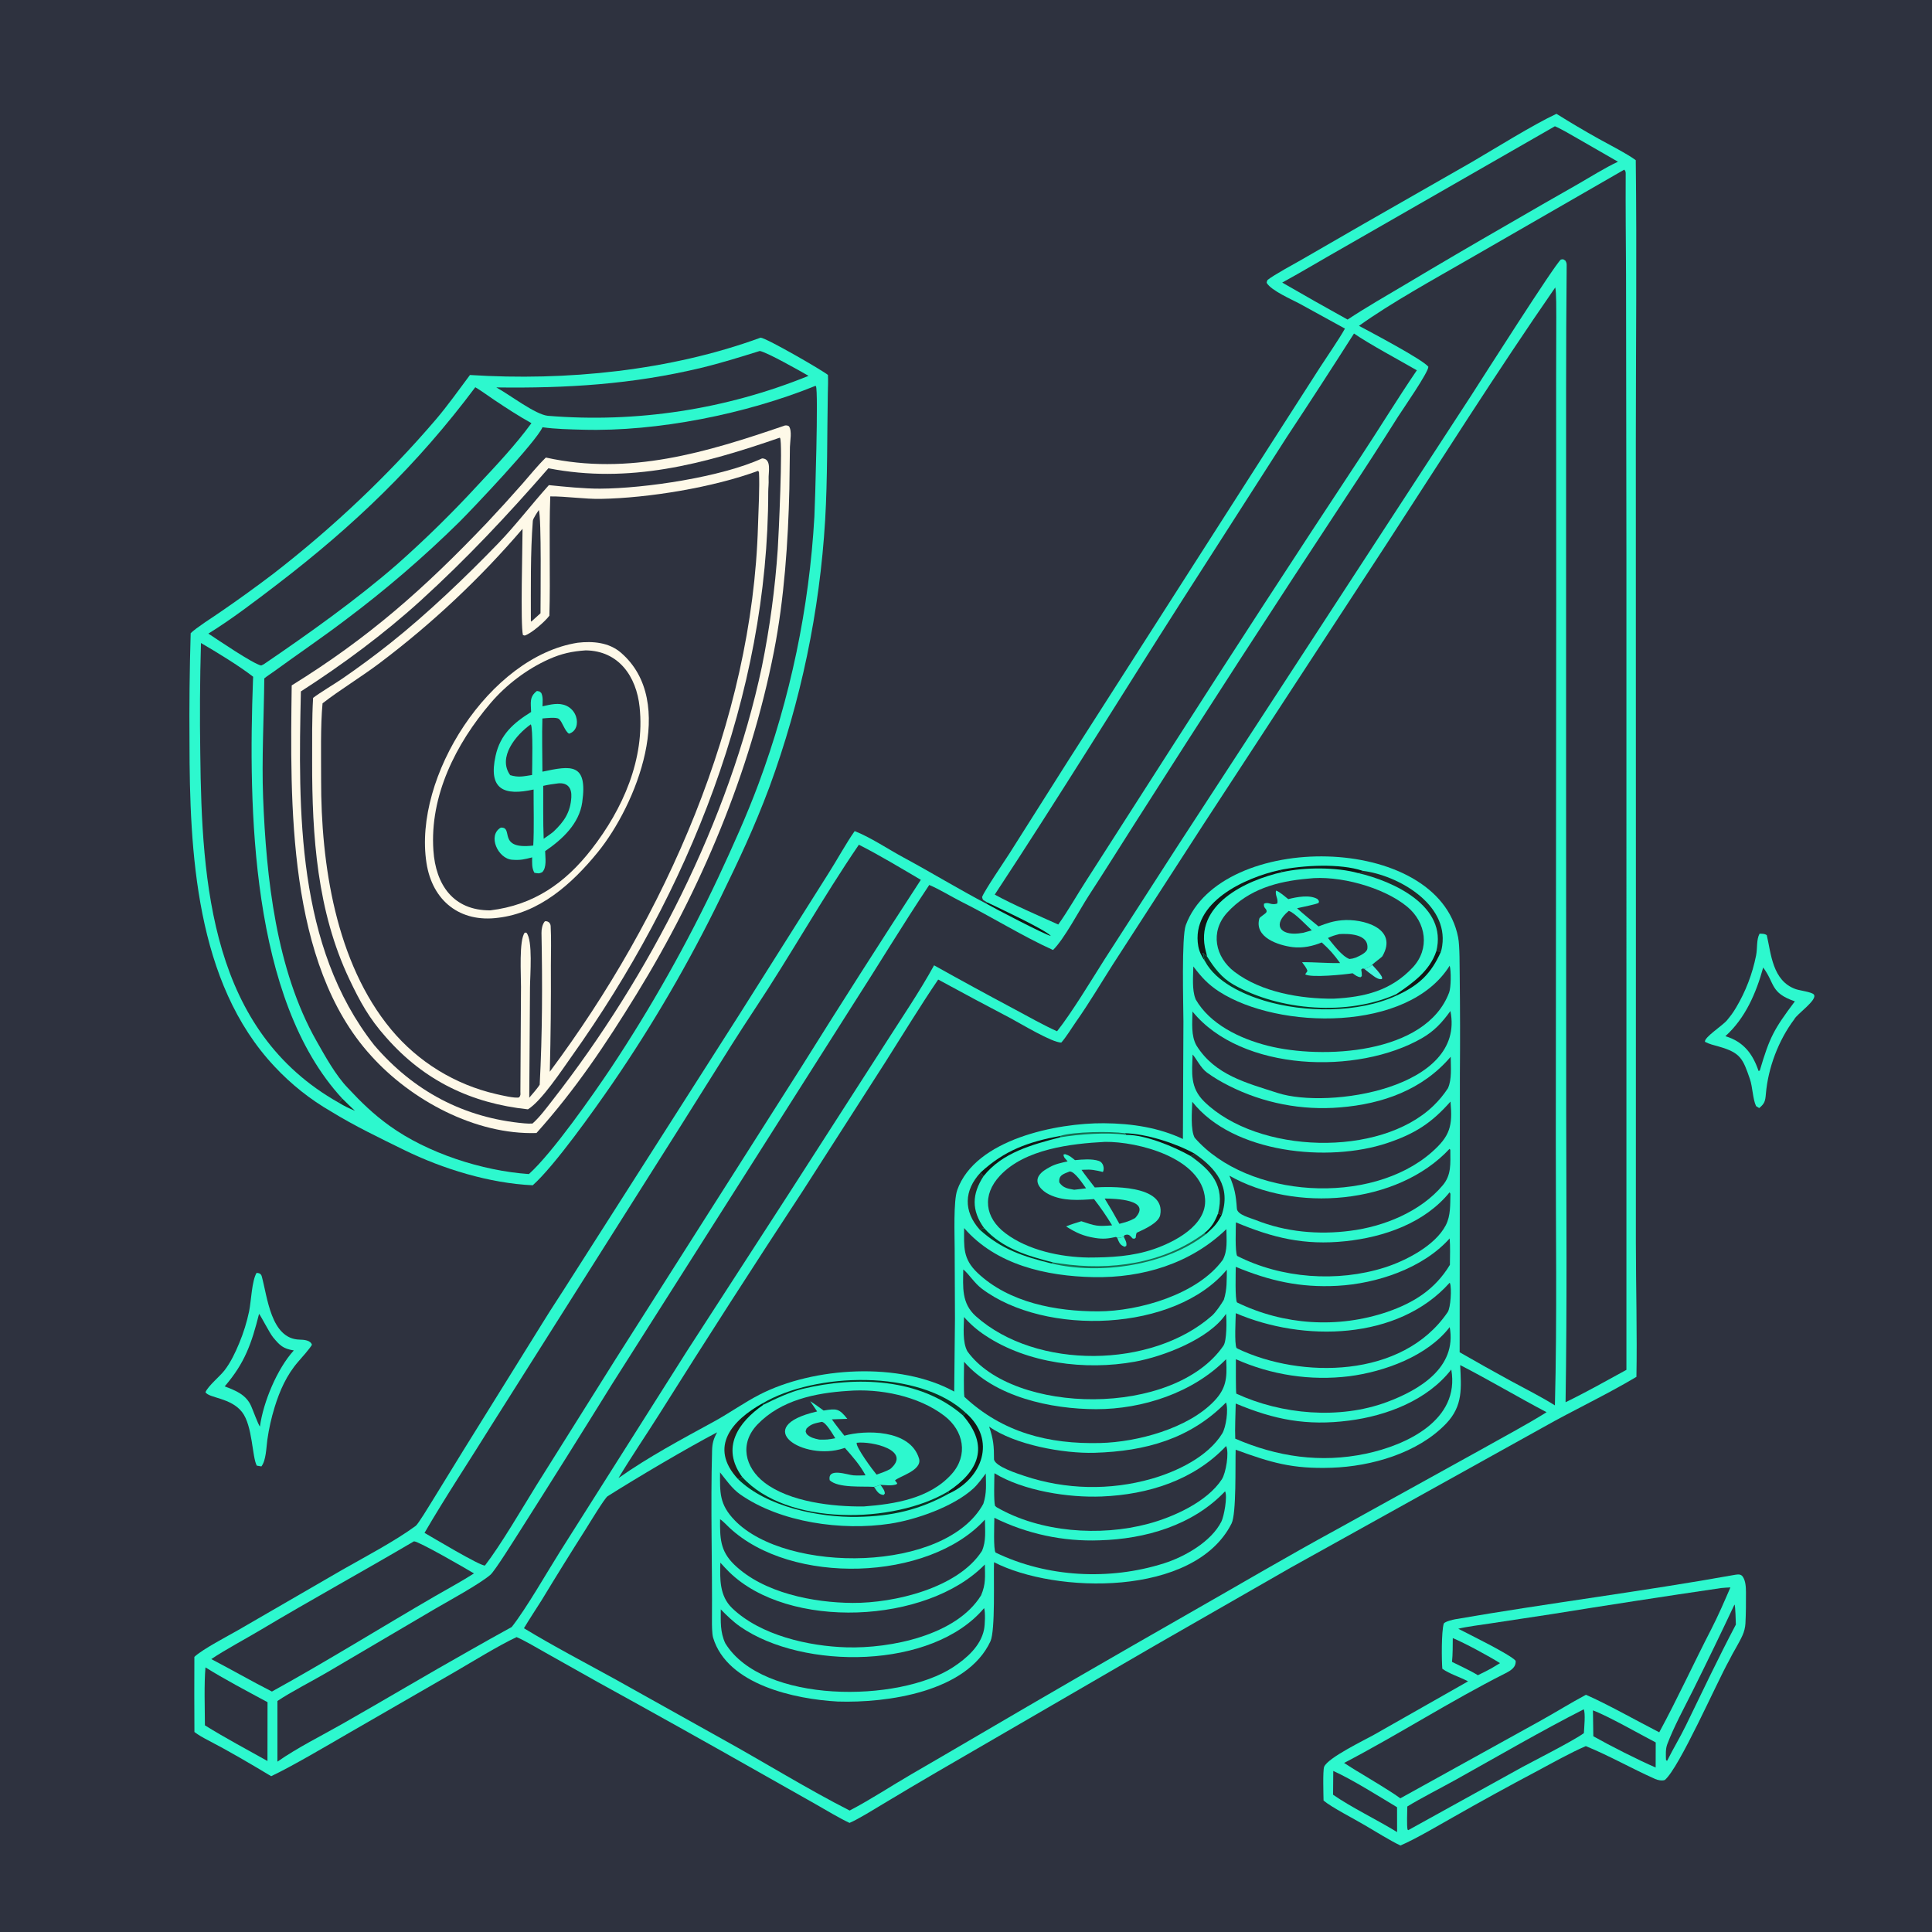 <?xml version="1.0" encoding="utf-8" ?><svg xmlns="http://www.w3.org/2000/svg" xmlns:xlink="http://www.w3.org/1999/xlink" width="1024" height="1024" viewBox="0 0 1024 1024"><path fill="#2E323F" d="M0 0L1024 0L1024 1024L0 1024L0 0Z"/><path fill="#2DF8CE" d="M712.851 174.165L688.592 160.833C684.947 158.866 673.944 154.122 671.427 150.027C671.184 149.633 671.628 148.882 671.825 148.375C675.398 145.59 685.902 139.903 690.297 137.398L722.176 119.003L780.469 85.678C792.309 78.757 812.716 66.035 824.957 60.326C832.3 64.923 839.758 69.335 847.322 73.558C852.331 76.326 862.795 81.724 866.988 84.91C867.584 134.268 867.031 185 867.023 234.416L867.063 485.919L867.047 658.548C867.054 681.514 867.768 707.068 867.339 729.762C851.132 739.419 834.199 747.297 817.839 756.54L684.269 830.784L612.855 871.736L496.982 938.981C487.205 944.675 477.471 950.443 467.781 956.284C463.296 958.963 454.712 964.324 450.264 966.176C444.602 963.512 438.003 959.5 432.493 956.36L404.398 940.475C375.312 923.978 346.122 907.665 316.83 891.538L289.24 876.021C285.185 873.747 277.864 869.384 273.804 867.704C264.694 871.919 250.033 880.943 241.092 886.132L184.62 918.7C174.188 924.742 154.441 936.401 143.726 941.421C132.576 934.742 121.488 928.185 109.945 922.196C107.465 920.91 105.294 919.681 103.047 917.995C102.967 904.726 102.958 891.458 103.02 878.189C107.129 874.228 120.595 867.23 126.164 864.028L181.648 831.899C193.489 825.147 209.292 816.87 220.368 808.722C221.633 807.791 227.562 798.001 228.893 795.854L245.844 768.3L287.617 701.098C292.387 693.3 297.675 685.489 302.561 677.68L391.813 537.798L438.851 463.315C443.227 456.508 448.633 446.627 453 440.5C461.422 443.795 470.771 450.111 478.878 454.48C493.524 462.373 508.269 471.368 522.943 479.057L523.242 478.29C520.987 476.83 520.94 477.356 520.519 475.467C521.681 472.197 532.21 456.764 534.936 452.5L565.979 403.448L672.348 237.225L699.707 194.6C703.449 188.801 709.585 179.989 712.851 174.165Z"/><path fill="#111715" d="M523.242 478.29C528.939 481.045 553.898 492.643 556.992 496.082C554.005 495.501 527.014 481.409 522.943 479.057L523.242 478.29Z"/><path fill="#2E323F" d="M824.321 152.349C824.948 154.912 824.851 164.926 824.863 167.938L824.786 200.846L824.828 319.185L824.614 603.982C824.553 650.242 825.334 698.774 824.13 744.877C816.778 740.272 808.317 736.007 800.633 731.849C791.58 726.907 782.583 721.864 773.642 716.722L773.771 569.056C773.919 551.952 773.89 534.847 773.686 517.743C773.587 512.396 773.762 501.545 772.844 496.834C761.982 441.101 647.002 440.358 628.488 490.355C626.197 496.544 627.197 531.952 627.235 541.437L626.964 603.686C614.391 597.758 600.227 595.442 585.006 595.337C560.389 595.166 516.895 603.699 507.348 630.782C505.291 636.614 505.982 654.529 505.994 661.822L506.148 699.007L505.754 737.568C476.935 721.643 431.22 724.437 402.525 739.202C394.479 743.342 386.493 749.037 378.431 753.444C361.344 762.784 343.726 772.173 327.814 783.405C334.73 771.903 342.348 760.762 349.51 749.402C374.409 709.791 399.709 670.434 425.406 631.336L469.236 562.979C478.359 548.597 487.759 533.143 497.258 519.178C510.054 526.156 522.908 533.027 535.818 539.79C541.182 542.658 557.542 552.565 562.497 552.587C565.128 549.657 568.15 544.631 570.483 541.312C577.356 531.531 583.429 521.232 589.863 511.145L637.511 437.452L734.193 289.432C763.982 243.597 793.186 197.321 824.321 152.349Z"/><path fill="#2E323F" d="M860.88 89.918C861.722 90.83 861.657 91.154 861.649 92.743C861.565 110.326 861.733 127.951 861.837 145.53L862.03 295.072L862.033 726.047C851.464 731.825 840.586 737.974 829.779 743.215C830.582 692.732 830.199 640.586 830.119 590.029L830.064 408.941L830.069 205.75C830.058 184.192 830.185 162.61 830.365 141.054C830.377 139.587 830.362 139.4 829.708 138.156C828.178 137.241 828.962 137.383 827.31 137.557C824.237 139.839 784.807 201.823 779.713 209.71L623.591 449.296L585.48 508.415C578.497 519.424 568.105 536.694 560.266 546.592C553.405 543.555 544.6 538.591 537.836 534.966C523.503 527.335 509.249 519.559 495.074 511.639C487.538 525.426 477.633 539.944 469.107 553.322L418.324 632.317L364.127 716.059L296.805 822.403C290.166 832.915 279.022 852.455 271.224 862.347C263.578 866.501 256.179 870.738 248.581 875.017C226.125 887.663 203.881 900.944 181.488 913.672C170.065 920.165 157.704 926.261 147.04 933.714L147.043 901.559C153.919 896.902 165.768 890.847 173.32 886.411L231.011 852.468C238.249 848.264 253.955 839.716 259.866 834.729C262.317 832.661 272.911 815.57 275.562 811.472C292 785.592 308.293 759.619 324.439 733.555L450.944 534.26C464.876 512.644 478.29 490.344 492.523 469.052C497.769 471.222 504.6 475.46 509.898 478.104C525.484 485.886 542.431 496.474 558.121 503.518C564.04 497.785 572.291 482.022 577.111 474.634C585.237 462.175 593.223 449.353 601.23 436.801C638.215 378.679 675.657 320.848 713.554 263.316C722.858 249.267 731.999 235.112 740.976 220.852C743.614 216.742 757.11 197.326 757.063 194.381C753.945 190.459 725.978 175.761 720.281 172.699C737.332 160.483 760.007 148.024 778.383 137.428L860.88 89.918Z"/><path fill="#2E323F" d="M773.932 723.53C789.177 731.343 804.44 740.464 819.724 748.502C808.938 755.251 796.159 762.007 784.912 768.36L708.349 810.709C682.547 824.745 655.613 840.635 629.983 855.229C591.861 876.997 553.863 898.981 515.99 921.179C505.082 927.604 494.286 933.85 483.361 940.202C472.256 946.658 461.878 953.564 450.349 959.622C428.83 948.736 404.377 933.632 382.856 921.754L326.4 890.212C310.163 881.258 293.535 872.61 277.701 862.998C280.595 858.159 284.002 853.001 287.042 848.204C294.69 835.576 302.478 823.032 310.403 810.576C312.192 807.73 320.495 794.016 322.041 793.038C337.901 783.003 364.096 767.558 380.08 759.16C378.168 762.663 377.52 764.902 377.411 768.901C376.587 798.872 377.573 828.869 377.349 858.85C377.332 861.068 377.356 865.98 377.968 868.016C385.472 892.996 421.465 900.61 443.988 901.847C470.184 902.701 512.477 896.798 524.963 869.915C527.618 863.988 526.547 836.3 526.856 828.001C559.253 844.717 633.031 846.588 652.742 807.503C655.391 802.253 654.65 776.136 654.925 768.379C673.764 775.254 684.928 778.637 705.813 777.933C726.859 777.223 751.489 770.201 766.453 754.561C775.608 744.993 774.445 735.507 773.932 723.53Z"/><path fill="#2E323F" d="M455.214 447.722C465.795 453.052 477.711 460.254 488.06 466.328C466.631 499.221 445.507 532.312 424.691 565.596L326.414 720.157L284.487 786.958C277.023 799.005 265.367 818.975 257.068 829.716C257.041 829.727 257.016 829.747 256.987 829.75C254.434 830.016 228.936 814.706 225.006 812.455C235.669 794.049 249.355 773.385 260.756 754.983L360.717 596.865L387.896 553.611C391.83 547.434 395.808 541.232 399.86 535.134C418.834 506.582 435.917 476 455.214 447.722Z"/><path fill="#2E323F" d="M717.644 176.771C725.665 182.336 741.781 190.947 750.954 196.263C740.473 211.669 731.011 227.219 720.802 242.679C686.604 294.437 652.785 346.445 619.348 398.697L575.909 466.469C571.05 473.949 565.957 482.991 560.896 490.018C550.425 485.291 537.053 479.546 527.232 474.164C560.842 423.167 593.698 369.647 626.644 318.07L682.122 231.506C694.121 213.364 705.962 195.118 717.644 176.771Z"/><path fill="#2DF8CE" d="M678.069 461.188C690.422 458.58 710.211 457.481 722.31 461.571C740.838 463.871 767.677 479.049 764.401 501.268C764.258 502.307 764.043 503.335 763.756 504.344C758.49 516.168 752.156 522.174 740.188 527.678C719.788 537.102 691.241 536.774 670.023 530.357C658.708 526.934 644.511 520.415 638.657 509.457C636.975 507.101 635.609 504.362 635.111 501.51C631.002 478.005 660.446 465.069 678.069 461.188Z"/><path fill="#212B2B" d="M722.31 461.571C740.838 463.871 767.677 479.049 764.401 501.268C764.258 502.307 764.043 503.335 763.756 504.344L761.262 504.185C767.382 480.211 738.434 467.017 719.838 462.745L721.992 462.236L722.31 461.571Z"/><path fill="#111715" d="M638.657 509.457C636.975 507.101 635.609 504.362 635.111 501.51C631.002 478.005 660.446 465.069 678.069 461.188L679.849 462.177C660.328 466.514 632.489 479.618 639.137 504.321C639.391 505.262 639.602 505.967 639.762 506.94C638.768 506.256 638.424 505.882 637.58 505.032L637.439 505.232L637.7 506.08L638.095 506.195L637.774 506.669C638.034 507.458 638.486 508.689 638.657 509.457Z"/><path fill="#0B3324" d="M638.657 509.457C638.486 508.689 638.034 507.458 637.774 506.669L638.095 506.195L637.7 506.08L637.439 505.232L637.58 505.032C638.424 505.882 638.768 506.256 639.762 506.94C643.495 512.966 647.553 518.316 653.8 521.87C678.397 535.865 714.516 538.45 740.149 526.88L740.188 527.678C719.788 537.102 691.241 536.774 670.023 530.357C658.708 526.934 644.511 520.415 638.657 509.457Z"/><path fill="#111715" d="M678.069 461.188C690.422 458.58 710.211 457.481 722.31 461.571L721.992 462.236L719.838 462.745C708.305 459.552 691.498 459.613 679.849 462.177L678.069 461.188Z"/><path fill="#111715" d="M761.262 504.185L763.756 504.344C758.49 516.168 752.156 522.174 740.188 527.678L740.149 526.88C748.861 520.953 757.799 514.604 761.262 504.185Z"/><path fill="#2E323F" d="M693.2 465.703C709.305 463.704 733.324 470.166 745.897 480.616C755.946 488.969 757.957 502.939 748.801 512.743C737.175 525.191 723.112 528.496 706.847 529.321C689.461 529.454 668.609 525.956 654.352 515.118C644.073 507.304 641.206 493.841 650.439 483.706C661.706 471.336 677.005 467.113 693.2 465.703Z"/><path fill="#2DF8CE" d="M700.56 499.514C696.007 501.422 690.474 502.663 685.13 501.994C677.651 501.058 664.696 496.917 667.478 486.834C667.738 485.889 671.221 484.176 671.316 483.229C671.501 481.389 669.542 481.573 669.947 478.984C672.404 477.828 673.604 479.991 676.915 478.927C677.775 476.692 675.591 474.291 676.352 472.038C678.119 472.563 681.162 475.258 682.81 476.558C687.267 475.427 694.147 474.07 698.302 476.519C699.229 477.881 699.162 477.205 698.925 478.543C697.471 479.367 689.774 480.823 687.465 481.39C690.787 484.472 695.302 488.046 698.84 491.013C703.267 489.336 706.435 488.206 711.18 487.765C722.261 486.735 741.323 491.964 732.703 506.803C732.375 507.367 728.606 510.071 727.758 510.904L727.273 511.387C725.662 512.637 725.142 513.157 723.043 513.496L722.329 513.287L721.462 513.86C721.769 515.468 721.788 515.706 721.793 517.345L721.116 517.962C719.288 517.736 718.433 516.907 716.914 515.847C712.887 516.527 694.596 518.375 691.76 516.403L692.954 514.713C692.689 513.195 691.105 511.389 690.117 509.995C696.747 509.888 703.14 510.596 710.283 510.429C706.889 505.755 704.81 503.375 700.56 499.514Z"/><path fill="#2E323F" d="M709.894 495.087C714.055 494.837 725.689 494.69 724.722 502.843C724.474 504.926 720.35 506.798 718.508 507.57C717.014 508.071 716.828 508.093 715.256 508.29C711.251 506.893 706.609 500.497 703.837 497.155C706.306 496.013 707.238 495.763 709.894 495.087Z"/><path fill="#2E323F" d="M683.06 482.794C685.921 483.493 692.673 490.675 695.288 493.102L690.771 494.387C689.931 494.529 689.088 494.648 688.242 494.746C678.534 495.776 674.254 490.125 683.06 482.794Z"/><path fill="#43F6DD" d="M727.273 511.387C729.177 513.473 731.224 515.441 732.526 517.91L732.475 518.933C730.865 519.214 729.428 518.315 728.142 517.403C726.4 516.156 724.7 514.853 723.043 513.496C725.142 513.157 725.662 512.637 727.273 511.387Z"/><path fill="#2DF8CE" d="M404.158 743.796C431.972 727.33 487.199 725.598 511.943 748.92C528.371 763.292 520.54 783.6 503.1 791.552C487.313 800.328 472.673 803.637 454.505 803.978C434.076 804.361 406.307 798.751 391.138 783.921C375.366 766.866 388.223 752.641 404.158 743.796Z"/><defs><linearGradient id="gradient_0" gradientUnits="userSpaceOnUse" x1="400.568" y1="764.221" x2="385.106" y2="763.43"><stop offset="0" stop-color="#00160C"/><stop offset="1" stop-color="#332426"/></linearGradient></defs><path fill="url(#gradient_0)" d="M404.158 743.796L404.553 744.594C391.222 753.869 382.011 767.272 393.357 782.803L391.138 783.921C375.366 766.866 388.223 752.641 404.158 743.796Z"/><path fill="#0B3324" d="M404.158 743.796C431.972 727.33 487.199 725.598 511.943 748.92C511.305 749.5 511.088 749.832 510.351 750.167C487.531 730.275 453.632 729.35 425.51 736.108C418.832 737.712 410.658 741.536 404.553 744.594L404.158 743.796Z"/><path fill="#0B3324" d="M391.138 783.921L393.357 782.803C417.07 809.018 473.821 807.673 502.503 790.525L503.1 791.552C487.313 800.328 472.673 803.637 454.505 803.978C434.076 804.361 406.307 798.751 391.138 783.921Z"/><path fill="#111715" d="M511.943 748.92C528.371 763.292 520.54 783.6 503.1 791.552L502.503 790.525C518.689 779.849 524.604 766.564 510.351 750.167C511.088 749.832 511.305 749.5 511.943 748.92Z"/><path fill="#2E323F" d="M449.303 737.213C466.265 735.826 486.79 739.865 500.566 750.444C510.763 758.274 513.37 771.291 504.375 781.313C492.77 794.244 474.273 797.215 457.788 798.456C441.46 798.634 418.55 796.089 405.181 785.791C394.818 777.809 391.74 765.109 401.515 754.953C413.903 742.082 432.148 738.3 449.303 737.213Z"/><path fill="#2DF8CE" d="M429.427 742.664C431.879 744.191 434.191 745.915 436.53 747.611C443.379 746.502 444.724 746.467 449.088 752.019L440.92 752.283C442.974 755.249 445.289 758.108 447.525 760.948C458.255 757.903 482.413 757.401 487.1 773.041C489.008 779.409 476.16 782.602 474.359 784.687L475.56 786.156L475.132 786.755C471.861 787.665 470.172 787.124 466.666 787.002C465.369 787.475 464.638 787.791 463.278 788.087C457.611 787.637 444.292 788.865 439.763 784.566C438.454 777.614 449.234 781.75 452.335 781.962C454.481 782.109 456.604 782.028 458.754 781.954C455.6 776.167 452.081 772.305 447.789 767.393L447.1 767.627C425.84 774.643 397.294 756.32 433.101 748.094L429.427 742.664Z"/><path fill="#2E323F" d="M454.06 764.698C462.053 763.755 483.472 768.667 471.846 778.609C469.486 779.921 467.138 780.658 464.599 781.572C462.671 779.313 453.457 766.933 454.06 764.698Z"/><path fill="#2E323F" d="M435.489 753.611C437.787 753.729 441.511 760.431 442.718 762.301C438.695 763.049 438.265 763.083 434.221 763.014C431.476 762.416 429.59 762.03 427.559 760.102C426.815 758.206 426.85 759.143 427.458 757.191C429.888 754.598 432.075 754.388 435.489 753.611Z"/><path fill="#2DF8CE" d="M463.278 788.087C464.638 787.791 465.369 787.475 466.666 787.002C467.677 788.473 468.98 789.927 468.971 791.621L468.347 792.348C465.606 792.163 464.693 790.191 463.278 788.087Z"/><path fill="#2DF8CE" d="M561.945 602.036C568.903 599.802 588.441 599.528 596.114 600.628C607.393 600.849 623.223 605.943 633.074 611.401C644.593 619.227 652.564 629.127 647.51 644.023C644.674 649.306 643.377 650.218 639.165 654.151C617.914 670.749 583.206 675.829 557.332 669.673C542.522 666.029 530.762 662.213 519.293 651.767C510.543 641.976 510.911 630.926 519.713 621.474C532.482 609.658 544.954 605.25 561.945 602.036Z"/><defs><linearGradient id="gradient_1" gradientUnits="userSpaceOnUse" x1="520.517" y1="636.423" x2="513.534" y2="636.952"><stop offset="0" stop-color="#222B2A"/><stop offset="1" stop-color="#322F31"/></linearGradient></defs><path fill="url(#gradient_1)" d="M519.293 651.767C510.543 641.976 510.911 630.926 519.713 621.474L521.285 623.423C515.124 632.887 514.83 641.494 521.545 650.866L519.293 651.767Z"/><path fill="#212B2B" d="M633.074 611.401C644.593 619.227 652.564 629.127 647.51 644.023L645.603 643.132C649.234 628.405 642.142 620.587 631.044 612.71L633.074 611.401Z"/><path fill="#176F54" d="M638.347 653.588L639.165 654.151C617.914 670.749 583.206 675.829 557.332 669.673L558.078 669.091C559.397 669.302 560.718 669.506 562.039 669.703C588.484 673.625 616.475 669.817 638.347 653.588Z"/><path fill="#111715" d="M561.945 602.036L561.913 602.814C547.285 606.605 531.21 610.829 521.285 623.423L519.713 621.474C532.482 609.658 544.954 605.25 561.945 602.036Z"/><path fill="#111715" d="M596.114 600.628C607.393 600.849 623.223 605.943 633.074 611.401L631.044 612.71C622.164 607.721 607.189 601.444 596.943 601.507L596.114 600.628Z"/><path fill="#0B3324" d="M521.545 650.866C531.247 661.713 544.383 665.581 558.078 669.091L557.332 669.673C542.522 666.029 530.762 662.213 519.293 651.767L521.545 650.866Z"/><path fill="#176F54" d="M561.945 602.036C568.903 599.802 588.441 599.528 596.114 600.628L596.943 601.507C586.695 600.009 571.96 601.15 561.913 602.814L561.945 602.036Z"/><path fill="#111715" d="M645.603 643.132L647.51 644.023C644.674 649.306 643.377 650.218 639.165 654.151L638.347 653.588C642.123 650.631 643.922 647.432 645.603 643.132Z"/><path fill="#2E323F" d="M585.741 605.213C603.095 605.009 637.091 613.669 638.711 635.476C639.746 649.403 622.623 658.253 611.502 662.065C600.249 665.923 588.752 666.5 576.886 666.52C562.128 666.314 544.859 662.688 532.892 653.643C521.919 645.35 520.415 633.387 530.007 623.13C543.215 609.007 567.595 606.148 585.741 605.213Z"/><path fill="#2DF8CE" d="M565.863 615.567C564.532 613.916 563.868 613.686 563.657 611.94L564.485 611.717C567.061 612.526 567.697 613.249 569.764 614.904C573.638 614.543 578.646 614.074 582.398 615.302C584.698 616.055 585.548 619.148 584.585 621.17C580.216 620.158 578.626 619.733 574.162 619.995L573.238 620.055C575.189 622.935 578.088 626.5 580.253 629.365C587.248 628.985 618.195 627.565 614.915 644.035C614.079 648.234 606.38 651.576 602.466 653.394C602.083 654.316 602.034 655.056 601.952 656.045C601.006 656.727 601.547 656.576 600.308 656.408C598.746 654.746 598.344 653.934 596.051 654.639L595.626 655.503C594.067 655.94 593.751 656.138 592.121 656.052C591.917 655.899 591.713 655.747 591.508 655.594C587.437 656.504 584.704 656.808 580.638 656.175C574.145 655.165 570.468 653.43 565.042 650.037C567.711 648.909 570.368 648.136 573.129 647.282C580.872 649.837 581.386 650.074 589.445 649.468C586.525 644.64 583.323 639.988 579.857 635.535C571.882 636.135 563.373 636.726 555.961 633.044C552.458 631.335 547.902 627.162 550.774 622.98C552.19 620.917 554.287 619.767 556.43 618.569C559.374 616.923 562.588 616.281 565.863 615.567Z"/><path fill="#2E323F" d="M585.498 635.251C590.631 635.286 610.813 635.729 601.627 645.594C598.501 647.352 596.72 647.734 593.298 648.654C590.82 644.117 588.218 639.648 585.498 635.251Z"/><path fill="#2E323F" d="M566.997 620.888C569.792 620.969 573.944 627.561 575.628 629.826C573.576 630.122 571.42 630.349 569.353 630.6C565.96 629.976 563.451 629.706 561.463 626.708C560.98 622.792 563.837 622.165 566.997 620.888Z"/><path fill="#2DF8CE" d="M592.121 656.052C593.751 656.138 594.067 655.94 595.626 655.503C596.427 657.256 597.336 658.556 596.951 660.348L596.118 660.818C593.529 659.946 593.14 658.403 592.121 656.052Z"/><path fill="#2E323F" d="M824.124 66.927C826.766 67.916 833.732 72.023 836.461 73.582L857.553 85.717C850.526 88.992 843.07 93.741 836.265 97.636C823.703 104.766 811.178 111.964 798.692 119.229C780.776 129.526 762.946 139.972 745.203 150.565C735.103 156.561 723.985 162.929 714.247 169.377C702.637 162.952 691.089 156.417 679.604 149.772C690.324 143.916 700.661 137.667 711.278 131.659L824.124 66.927Z"/><path fill="#2E323F" d="M219.415 816.929C221.969 816.929 247.15 831.468 251.21 833.949C244.669 838.156 237.382 842.051 230.617 845.975C201.791 862.697 173.3 880.473 144.123 896.55C133.537 891.171 122.669 884.92 111.995 879.351C119.1 874.539 130.382 868.516 138.031 863.951C165.003 847.851 192.316 832.872 219.415 816.929Z"/><path fill="#2E323F" d="M521.593 852.341C522.354 854.578 522.047 861.269 521.559 863.674C519.781 872.494 512.241 878.995 505.152 883.653C476.484 902.49 404.223 903.214 384.413 870.956C381.628 864.972 382.023 859.442 382.025 852.993C385.183 856.253 388.638 859.591 392.39 862.193C425.609 885.232 494.152 884.966 521.593 852.341Z"/><path fill="#2E323F" d="M381.809 828.244C383.302 829.929 384.847 831.568 386.441 833.157C417.889 864.042 491.18 860.838 521.999 829.203C522.069 835.663 522.573 839.533 519.99 845.578C506.867 866.866 471.826 873.787 448.751 873.126C428.668 872.55 403.107 866.804 388.076 852.372C381.299 845.865 381.551 836.867 381.809 828.244Z"/><path fill="#2E323F" d="M768.783 583.87C769.99 596.754 768.612 602.13 758.782 610.753C726.428 639.133 661.457 635.341 633.204 603.027C630.918 598.827 631.778 588.988 631.927 583.953C653.58 611.426 704.251 616.235 735.233 605.851C749.936 600.923 758.678 595.304 768.783 583.87Z"/><path fill="#2E323F" d="M510.556 672.823C513.629 675.359 516.406 680.025 520.356 683.011C553.908 708.37 622.818 705.967 650.245 672.952C650.149 678.739 650.413 683.316 648.665 688.894C647.334 691.196 644.416 695.533 642.392 697.317C610.505 725.427 549.219 726.07 517.314 697.71C509.47 690.738 510.443 682.174 510.556 672.823Z"/><path fill="#2E323F" d="M381.655 805.239C382.987 806 385.325 808.497 386.562 809.657C419.392 840.438 492.145 838.241 522.029 805.419C522.082 811.242 522.761 816.738 520.463 822.018C507.822 841.746 473.874 849.711 451.946 849.584C431.189 849.463 404.607 844.314 389.111 829.226C381.558 821.873 381.601 814.978 381.655 805.239Z"/><path fill="#2E323F" d="M768.742 535.857C777.068 576.807 704.086 588.008 677.178 579.291C660.604 573.922 644.021 569.858 634.19 554.21C631.189 548.959 631.954 542.184 632.042 536.127C658.064 568.078 719.562 569.85 753.626 550.273C760.164 546.516 764.399 541.914 768.742 535.857Z"/><path fill="#2E323F" d="M649.868 720.39C649.899 720.833 649.925 721.277 649.948 721.721C650.371 730.325 649.914 735.892 643.61 742.519C629.668 757.174 602.738 764.326 583.243 764.827C555.699 765.534 531.397 759.258 511.14 740.351C510.665 737.57 510.945 725.029 510.971 721.755C527.254 740.497 557.161 746.882 581.032 746.895C605.596 746.909 632.346 738.184 649.868 720.39Z"/><path fill="#2E323F" d="M649.817 696.373C650.22 699.864 650.221 710.667 648.476 713.213C622.315 751.361 536.819 749.872 512.71 716.187C510.058 711.183 510.838 703.792 510.954 698.046C514.239 701.79 518.017 705.071 522.185 707.799C544.477 722.669 575.343 726.457 601.437 721.737C616.508 719.011 640.861 709.787 649.817 696.373Z"/><path fill="#2E323F" d="M632.11 558.919C633.792 560.648 636.46 566.118 639.662 568.436C643.549 571.251 647.166 573.382 651.459 575.532C669.639 584.707 690.008 588.655 710.299 586.938C732.82 585.119 754.002 577.607 768.901 560.1C768.93 565.412 769.598 572.172 767.415 576.822C765.204 580.208 762.614 583.332 759.696 586.133C731.188 613.625 666.69 611.566 638.328 583.928C630.623 576.419 631.794 568.603 632.11 558.919Z"/><path fill="#2E323F" d="M511.005 650.897C527.919 670.398 554.469 676.395 579.485 676.904C605.458 677.433 631.06 669.8 650.014 651.456C650.047 657.202 650.756 662.693 648.137 667.689C634.871 686.033 603.718 695.015 582.005 695.046C559.839 695.077 534.852 690.485 518.171 674.705C510.151 667.118 510.989 660.863 511.005 650.897Z"/><path fill="#2E323F" d="M768.359 511.837C769.193 514.604 769.062 523.401 768.104 525.973C755.776 559.04 700.457 561.493 671.973 554.266C656.79 550.413 641.29 542.75 633.773 529.767L633.566 529.219C631.754 524.541 632.392 517.465 632.486 512.242C636.739 517.816 640.242 521.737 646.205 525.579C677.655 545.845 746.37 547.126 768.359 511.837Z"/><path fill="#2E323F" d="M381.644 780.403C384.735 784.273 388.06 789.063 392.234 791.996C413.674 807.062 446.365 811.44 471.686 807.599C485.516 805.501 505.323 798.587 515.848 788.971C518.235 786.79 520.566 783.575 522.483 780.972C522.571 786.958 523.042 791.292 521.187 797.044C501.238 833.602 416.971 834.203 389.483 805.874C381.166 797.301 381.602 791.095 381.644 780.403Z"/><path fill="#2E323F" d="M649.865 766.433C651.604 769.907 649.733 780.792 647.612 784.051C639.776 796.093 621.758 804.134 608.504 807.664C582.942 814.474 551.311 812.206 528.21 798.849L527.393 798.135C526.639 795.658 527.014 784.252 527.069 780.84C542.48 790.199 566.23 793.894 584.002 793.166C608.546 792.16 632.695 784.604 649.865 766.433Z"/><path fill="#2E323F" d="M649.804 743.356C651.205 747.058 649.8 756.558 647.793 759.812C640.18 772.156 623.768 779.934 610.417 783.771C588.313 790.082 564.818 789.568 543.011 782.297C539.237 781.029 527.805 777.392 526.848 773.624C526.862 766.453 526.52 762.781 524.258 756.122C537.803 765.789 563.68 770.502 580.216 770.007C607.098 769.202 630.766 762.674 649.804 743.356Z"/><path fill="#2E323F" d="M649.324 790.422C650.68 793.11 648.753 803.703 647.367 806.455C641.974 817.166 627.91 825.112 616.956 828.594C588.131 837.756 554.993 836.099 527.694 822.899C526.435 821.535 527.005 807.547 527.032 804.466C544.312 813.01 563.447 817.114 582.711 816.409C607.047 815.739 632.192 808.479 649.324 790.422Z"/><path fill="#2E323F" d="M769.205 725.877C773.959 752.743 745.325 765.988 723.92 770.498C699.932 775.553 676.853 772.117 654.71 762.525C654.47 757.385 654.861 749.241 654.957 743.897C675.481 752.499 692.581 755.831 714.994 752.95C735.009 750.377 756.495 742.207 769.205 725.877Z"/><path fill="#2E323F" d="M768.356 656.389C768.71 660.759 768.524 665.958 768.478 670.403C760.563 683.422 749.505 690.424 735.243 695.355C709.088 704.206 680.5 702.401 655.667 690.331C654.517 689.062 654.97 674.292 654.98 671.459C672.968 678.891 688.989 682.557 708.733 681.511C729.567 680.407 754.12 672.314 768.356 656.389Z"/><path fill="#2E323F" d="M768.3 679.923L768.533 680.168C769.485 682.816 768.903 693.103 767.3 695.461C743.292 730.783 689.353 730.68 656.214 714.942L655.351 714.439C654.222 711.974 654.905 699.414 654.991 696.017C690.595 711.301 740.911 710.554 768.3 679.923Z"/><path fill="#2E323F" d="M768.377 703.391C772.264 724.823 752.304 736.745 734.961 743.163C709.949 752.419 679.353 749.776 655.258 738.658C654.94 736.9 655.047 723.084 655.039 720.408C673.855 728.814 694.605 731.939 715.063 729.448C733.751 727.029 756.491 718.828 768.377 703.391Z"/><path fill="#2E323F" d="M768.322 631.945L768.756 632.736C768.594 638.507 768.95 644.288 766.284 649.424C760.661 660.258 744.986 668.285 733.876 671.81C708.815 679.761 679.097 677.616 655.708 665.656C654.524 663.274 655.021 651.21 655.056 647.871C674.785 656.155 691.374 660.134 713.05 657.871C733.435 655.742 755.022 648.304 768.322 631.945Z"/><path fill="#2E323F" d="M768.272 608.923C768.631 609.298 768.696 609.263 768.697 609.796C768.705 616.653 769.35 622.646 764.748 628.152C752.947 642.27 733.313 650.146 715.608 652.352C698.938 654.549 681.314 652.973 665.649 646.68C662.745 645.513 655.817 643.909 655.571 640.616C655.062 633.358 654.409 629.768 651.608 623.129C685.965 642.743 740.516 638.692 768.272 608.923Z"/><path fill="#2E323F" d="M108.91 883.751C118.636 889.859 131.534 896.662 141.795 902.191L141.762 933.373C130.763 927.18 119.291 921.128 108.608 914.466C108.563 905.711 108.132 892.259 108.91 883.751Z"/><path fill="#2DF8CE" d="M403.158 178.958C406.573 179.346 435.719 196.198 438.826 198.722C438.999 201.773 438.82 205.359 438.762 208.44C438.346 230.864 438.641 253.35 437.343 275.745C434.438 324.043 424.497 371.658 407.836 417.085C399.532 439.229 391.987 455.059 381.788 476.022C365.18 510.13 346.071 542.963 324.618 574.251C315.032 588.132 294.053 617.8 282.367 628.219C259.468 627.17 234.673 619.553 214.224 609.526C201.241 603.159 187.832 596.727 175.528 589.143C164.426 582.749 154.339 574.736 145.599 565.369C103.614 520.784 100.499 451.384 100.432 393.428C100.273 374.153 100.483 354.876 101.062 335.608C103.856 332.805 112.801 327.131 116.458 324.605C126.206 317.929 135.786 311.01 145.188 303.856C176.275 279.728 205.27 252.452 230.876 222.506C237.311 214.98 243.145 206.69 249.088 198.756C299.953 202.017 355.119 196.546 403.158 178.958Z"/><path fill="#2E323F" d="M432.16 204.526L432.471 204.681C433.824 207.098 431.996 266.987 431.641 273.892C428.885 322.291 418.904 370.006 402.03 415.452C395.655 432.543 388.337 448.697 380.644 465.194C364.197 500.11 345.232 533.782 323.898 565.944C314.251 580.346 292.862 610.988 280.331 622.28C255.495 620.564 226.547 611.176 206.399 596.652C197.843 590.485 191.422 584.214 184.336 576.623C177.911 569.944 172.351 559.859 167.735 551.719C146.327 513.974 141.105 465.131 139.447 422.466C138.684 402.822 139.89 379.62 140.081 359.569C141.698 358.214 143.597 357.061 145.312 355.811C157.795 346.717 170.694 337.983 182.99 328.649C204.306 312.687 224.519 295.304 243.493 276.619C251.11 269 284.33 233.941 287.535 226.453C294.254 227.426 302.171 227.571 308.986 227.759C348.569 228.857 395.543 219.364 432.16 204.526Z"/><path fill="#FEF9E8" d="M416.107 225.499C417.403 225.476 416.95 225.396 418.125 225.89C419.917 228.337 418.739 233.747 418.675 236.869L418.378 259.078C417.754 287.067 415.64 317.601 410.224 345.205C397.611 409.489 371.503 471.475 337.25 527.151C321.05 553.482 304.998 577.529 284.338 600.528C252.016 601.553 217.861 583.145 196.65 559.526C152.102 510.623 153.818 425.079 154.609 363.279C195.533 337.93 224.657 312.148 257.967 277.206C264.381 270.392 270.679 263.468 276.856 256.438C280.511 252.263 285.021 246.727 288.84 242.992L289.332 242.515C333.572 252.265 374.547 239.739 416.107 225.499Z"/><path fill="#2E323F" d="M413.182 232.017L413.442 232.102C414.971 234.709 412.664 284.89 412.233 290.995C410.807 311.931 407.997 332.751 403.82 353.316C386.604 434.744 344.236 517.313 293.042 582.893C289.891 586.929 286.022 592.195 282.214 595.507C280.707 595.565 279.412 595.534 277.917 595.4C245.831 592.537 219.118 578.224 198.366 553.983C157.094 501.563 158.061 429.941 159.474 366.468C181.574 352.253 203.57 335.973 223.045 318.255C247.254 296.23 269.179 272.851 290.66 248.194C333.49 256.541 372.83 246.017 413.182 232.017Z"/><path fill="#FEF9E8" d="M403.933 242.96C409.223 243.108 407.168 250.522 407.388 254.085C407.512 256.084 407.188 258.536 407.187 260.596C407.132 368.47 364.918 472.888 302.999 559.881C297.872 567.084 287.038 583.561 279.81 587.972C249.853 584.794 224.851 572.807 204.843 550.055L204.532 549.711C195.565 539.634 190.863 530.995 185.219 519.125C168.046 483.009 165.381 443.06 165.44 403.66C165.457 392.775 165.301 380.744 165.951 369.884C169.628 367.084 177.017 362.682 181.246 359.815C190.04 353.781 198.62 347.441 206.971 340.807C226.56 325.226 246.821 305.84 264.186 287.876C273.138 278.616 282.105 266.885 290.919 257.13C299.187 257.971 309.736 259.032 317.986 259C341.95 258.909 382.573 252.795 403.933 242.96Z"/><path fill="#2E323F" d="M401.814 249.556L402.277 250.255C402.694 258.33 402 270.17 401.756 278.656C398.784 382.206 352.699 485.834 291.401 568.033C291.884 549.272 292.077 530.506 291.979 511.739C291.99 504.786 292.241 497.736 291.862 490.811C291.774 489.193 290.434 488.009 288.787 488.313C287.454 489.852 286.962 492.483 287 494.474C287.516 521.208 287.471 548.09 286.056 574.803L286.115 574.788C285.133 576.552 281.979 580.092 280.515 581.823L280.907 523.345C280.942 516.969 282.523 498.391 278.999 494.332L278.126 494.333C274.997 498.297 276.184 516.752 276.138 523.022L275.82 578.625C275.845 580.2 276.038 580.365 275.192 581.615C273.185 582.317 265.384 580.434 262.997 579.882C241.183 574.875 221.617 562.845 207.303 545.641C177.901 510.2 170.104 457.878 170.197 413.375C170.222 401.299 169.809 384.744 170.959 372.78C179.867 365.806 191.573 358.747 201.337 351.355C229.045 330.472 254.401 306.641 276.96 280.28C276.976 288.473 275.784 331.454 277.173 336.608L278.124 336.857C281.749 335.693 288.929 329.394 291.185 326.324C291.781 305.418 290.916 283.967 291.65 263.103C299.992 263.031 309.964 264.569 318.413 264.419C343.862 263.967 378.153 258.298 401.814 249.556Z"/><path fill="#FEF9E8" d="M306.176 340.663C314.305 339.715 322.776 340.506 329.06 345.902C359.378 371.934 337.083 426.806 316.837 451.686C302.849 468.876 285.756 483.828 264.121 486.427C243.977 489.131 229.2 477.66 226.048 457.422C218.931 411.721 259.485 348.007 306.176 340.663Z"/><path fill="#2E323F" d="M310.403 344.713C328.004 344.904 337.306 358.62 339 374.711C341.908 402.335 330.126 428.8 313.47 450.193C299.447 468.205 282.745 479.726 259.861 482.515C240.102 482.602 230.925 468.774 229.713 450.791C227.703 421.745 241.627 394.205 260.05 372.621C268.306 362.947 279.262 354.629 290.859 349.424C297.573 346.411 303.153 345.212 310.403 344.713Z"/><path fill="#2DF8CE" d="M284.581 366.22C286.374 366.619 285.652 366.206 286.917 367.328C287.911 369.523 287.586 371.868 287.53 374.354C291.777 373.434 296.08 372.217 300.18 374.057C302.622 375.173 304.485 377.262 305.314 379.816C306.496 383.399 305.562 387.664 301.58 388.873C299.286 387.462 298.121 382.631 296.26 381.078C294.904 379.947 289.399 380.651 287.484 380.811C287.187 389.613 287.48 400.073 287.495 409.006C302.604 405.795 311.58 404.191 308.588 425.267C306.98 436.59 298.061 444.888 288.94 451.103C288.997 454.705 289.923 459.722 287.374 462.297C285.604 463.155 285.168 462.919 283.239 462.588C281.78 460.043 282.048 457.301 282.051 454.424C277.812 455.505 275.965 456.003 271.465 455.686C263.859 455.151 258.293 442.715 265.44 438.653C272.504 438.226 263.25 450.433 282.636 448.156C283.134 439.813 282.784 427.251 282.819 418.458C267.108 421.936 258.704 418.477 262.685 400.525C265.173 389.302 272.113 383.22 281.503 377.363C281.38 372.543 280.446 369.36 284.581 366.22Z"/><path fill="#2E323F" d="M295.85 415.199C300.903 414.726 303.118 417.706 302.82 422.583C302.327 430.632 298.912 435.58 293.245 440.891C291.764 442.107 289.761 443.426 288.16 444.546C287.783 435.685 287.97 425.483 287.919 416.521C290.747 415.871 292.981 415.582 295.85 415.199Z"/><path fill="#2E323F" d="M281.335 383.927C282.624 385.728 282.033 406.901 282.01 410.77C277.392 411.468 274.926 412.191 270.417 410.849C263.563 401.379 273.559 389.367 281.335 383.927Z"/><path fill="#2E323F" d="M285.595 270.317C287.048 274.507 286.472 318.209 286.477 325.045L281.548 329.499C281.489 329.321 281.43 329.142 281.371 328.963C281.392 311.602 281.077 293.298 282.416 276.027C282.509 274.82 285.038 271.151 285.595 270.317Z"/><path fill="#2E323F" d="M251.91 205.245C253.842 206.276 259.59 210.384 261.829 211.886C268.531 216.38 274.62 220.342 281.669 224.293C273.253 235.821 263.099 246.595 253.363 256.997C239.777 271.77 225.445 285.838 210.422 299.146C188.965 317.838 163.321 336.057 139.796 352.079L138.429 352.73C134.271 351.959 114.903 338.759 110.438 335.828C122.584 328.347 135.492 318.479 146.899 309.742C187.741 278.459 221.177 246.328 251.91 205.245Z"/><path fill="#2E323F" d="M106.52 340.811C114.624 345.517 127.195 353.182 134.176 358.696C134.145 359.234 134.117 359.773 134.095 360.313C131.604 427.857 132.68 529.544 181.433 582.292L179.629 584.496C111.869 546.411 106.912 468.78 106.151 399.408C105.835 379.875 105.958 360.338 106.52 340.811Z"/><path fill="#2E323F" d="M402.711 186.023C406.629 186.739 424.187 196.692 428.549 199.209C384.786 216.996 337.456 224.248 290.376 220.382C283.701 219.72 270.4 209.353 263.053 205.34C300.34 205.854 335.196 203.725 371.639 194.971C382.291 192.413 392.267 189.257 402.711 186.023Z"/><path fill="#212B2B" d="M181.433 582.292C183.636 584.481 185.872 586.637 188.141 588.759C184.598 587.245 182.912 586.468 179.629 584.496L181.433 582.292Z"/><path fill="#2DF8CE" d="M919.787 834.647C921.116 834.48 922.68 834.179 923.697 835.666C925.255 837.945 925.384 841.261 925.399 844.075C925.428 849.428 925.393 855.133 925.115 860.511C925.007 862.589 924.415 864.875 923.563 866.765C921.486 871.37 918.644 875.578 916.441 880.12C910.003 891.543 890.06 937.027 882.385 943.437C880.867 943.976 878.705 943.534 877.276 942.899C864.894 937.398 853.087 930.612 840.514 925.473C832.295 929.024 822.701 934.426 814.687 938.712C799.776 946.599 784.989 954.718 770.331 963.067C762.506 967.467 750.11 974.83 742.266 978.146C737.643 976.074 728.186 970.205 723.449 967.441C718.05 964.214 705.71 957.913 701.509 954.331C701.463 951.328 701.058 938.4 701.82 936.454C703.702 931.652 723.604 922.104 728.129 919.526L778.102 891.146C773.443 888.712 768.469 887.309 764.459 884.48C764.098 880.236 763.906 864.874 765.235 860.492C766.033 859.39 770.185 858.43 771.33 858.232C820.64 849.701 870.574 843.502 919.787 834.647Z"/><path fill="#2E323F" d="M912.326 841.686C912.967 841.555 916.349 841.413 917.153 841.365C913.949 848.766 910.691 856.36 906.998 863.528C897.66 881.65 889.137 900.236 879.434 918.161C868.061 912.342 851.679 903.091 840.589 898.265C832.359 902.656 824.386 907.662 816.208 912.18L742.204 953.145C736.565 949.014 726.829 943.369 720.748 939.602C718.247 938.201 714.905 935.964 712.399 934.399C741.104 919.416 768.857 901.536 797.796 886.93C800.725 885.451 803.645 883.683 803.311 880.235C800.393 876.841 778.473 866.16 772.916 863.269C776.912 862.222 785.551 861.126 789.885 860.46L822.058 855.58C852.115 850.745 882.205 846.114 912.326 841.686Z"/><path fill="#2E323F" d="M839.389 905.978C840.424 907.864 839.638 915.883 839.487 918.598C833.96 922.63 813.593 932.937 806.747 936.64L746.383 970.036L746.052 969.733C745.547 968.107 745.87 959.702 745.905 957.479C752.544 953.361 764.264 947.375 771.562 943.305C793.835 930.881 816.753 917.526 839.389 905.978Z"/><path fill="#2E323F" d="M844.288 906.538C851.879 909.29 869.505 919.342 877.568 923.534L877.53 936.82C868.335 932.858 853.267 925.216 844.495 920.257L844.288 906.538Z"/><path fill="#2E323F" d="M706.659 938.642C716.48 943.023 730.883 952.124 740.47 957.874L740.49 971.055C730.021 964.577 716.175 957.958 706.553 951.237C706.558 947.038 706.593 942.84 706.659 938.642Z"/><path fill="#2E323F" d="M919.315 850.432C919.824 851.033 919.967 859.42 920.045 861.058C910.806 878.576 902.157 896.816 893.506 914.623C890.486 920.841 886.798 926.846 883.672 933.165L883.46 933.261L883.008 932.795C882.928 929.999 882.714 927.061 883.7 924.452C887.228 915.114 892.679 905.158 897.152 896.217C904.708 881.038 912.096 865.775 919.315 850.432Z"/><path fill="#2E323F" d="M770.005 868.218C776.392 870.865 789.246 877.842 795.045 881.5L790.442 884.264C788.174 885.541 785.635 886.735 783.29 887.898C779.673 885.629 773.562 882.804 769.6 880.828C770.018 876.791 769.961 872.309 770.005 868.218Z"/><path fill="#2DF8CE" d="M135.993 674.65C137.361 674.757 138.335 675.041 138.741 676.504C141.758 687.392 143.528 709.64 158.754 710.027C161.1 710.087 164.571 710.299 165.331 712.76C164.111 714.899 159.954 719.543 158.077 721.7C151.944 728.749 148.294 736.972 145.542 745.903C143.816 751.518 142.532 757.259 141.7 763.073C141.133 767.211 141.041 774.091 138.537 777.232C137.664 777.122 136.962 776.978 136.099 776.812C133.588 772.251 133.934 755.688 128.289 748.419C122.351 740.77 110.626 741.028 108.898 737.895C110.452 734.399 116.294 729.761 118.936 726.395C122.242 722.183 124.757 716.805 126.802 711.878C129.071 706.427 130.824 700.776 132.039 694.999C133.179 689.361 133.444 678.932 135.993 674.65Z"/><path fill="#2E323F" d="M137.306 696.371C138.146 697.207 142.898 706.578 144.692 708.749C148.294 713.107 149.994 714.826 155.72 715.759C146.865 725.503 139.538 743.128 137.767 756.106C136.845 755.053 133.947 747.078 133.071 745.145C130.347 739.129 124.859 736.987 119.094 734.815C129.827 722.332 133.331 712.084 137.306 696.371Z"/><path fill="#2DF8CE" d="M932.602 494.875C934.161 494.932 935.173 494.781 936.427 495.665C938.732 505.493 939.403 519.889 951.79 524.27C953.889 525.012 960.209 525.765 961.335 527.069C963.702 529.811 952.178 537.588 951.026 540.216C942.651 551.316 937.116 565.963 935.95 579.797C935.624 583.654 935.275 584.943 932.402 587.297C931.856 586.954 931.309 586.61 930.763 586.266C928.966 582.526 928.961 576.159 927.461 571.834C923.774 561.203 922.589 557.979 911.065 554.709C908.536 553.992 905.946 553.417 903.673 552.187C903.085 549.859 913.138 543.511 915.351 540.764C917.61 537.962 918.21 537.255 920.171 534.022C925.237 525.504 928.815 516.186 930.75 506.466C931.56 502.443 930.862 498.016 932.602 494.875Z"/><path fill="#2E323F" d="M934.527 512.805C940.898 521.416 938.174 526.191 951.312 530.736C940.167 545.631 938.006 549.583 932.73 567.404L932.072 567.648C929.006 558.543 924.067 552.063 914.485 549.203C925.073 539.65 930.798 526.333 934.527 512.805Z"/></svg>